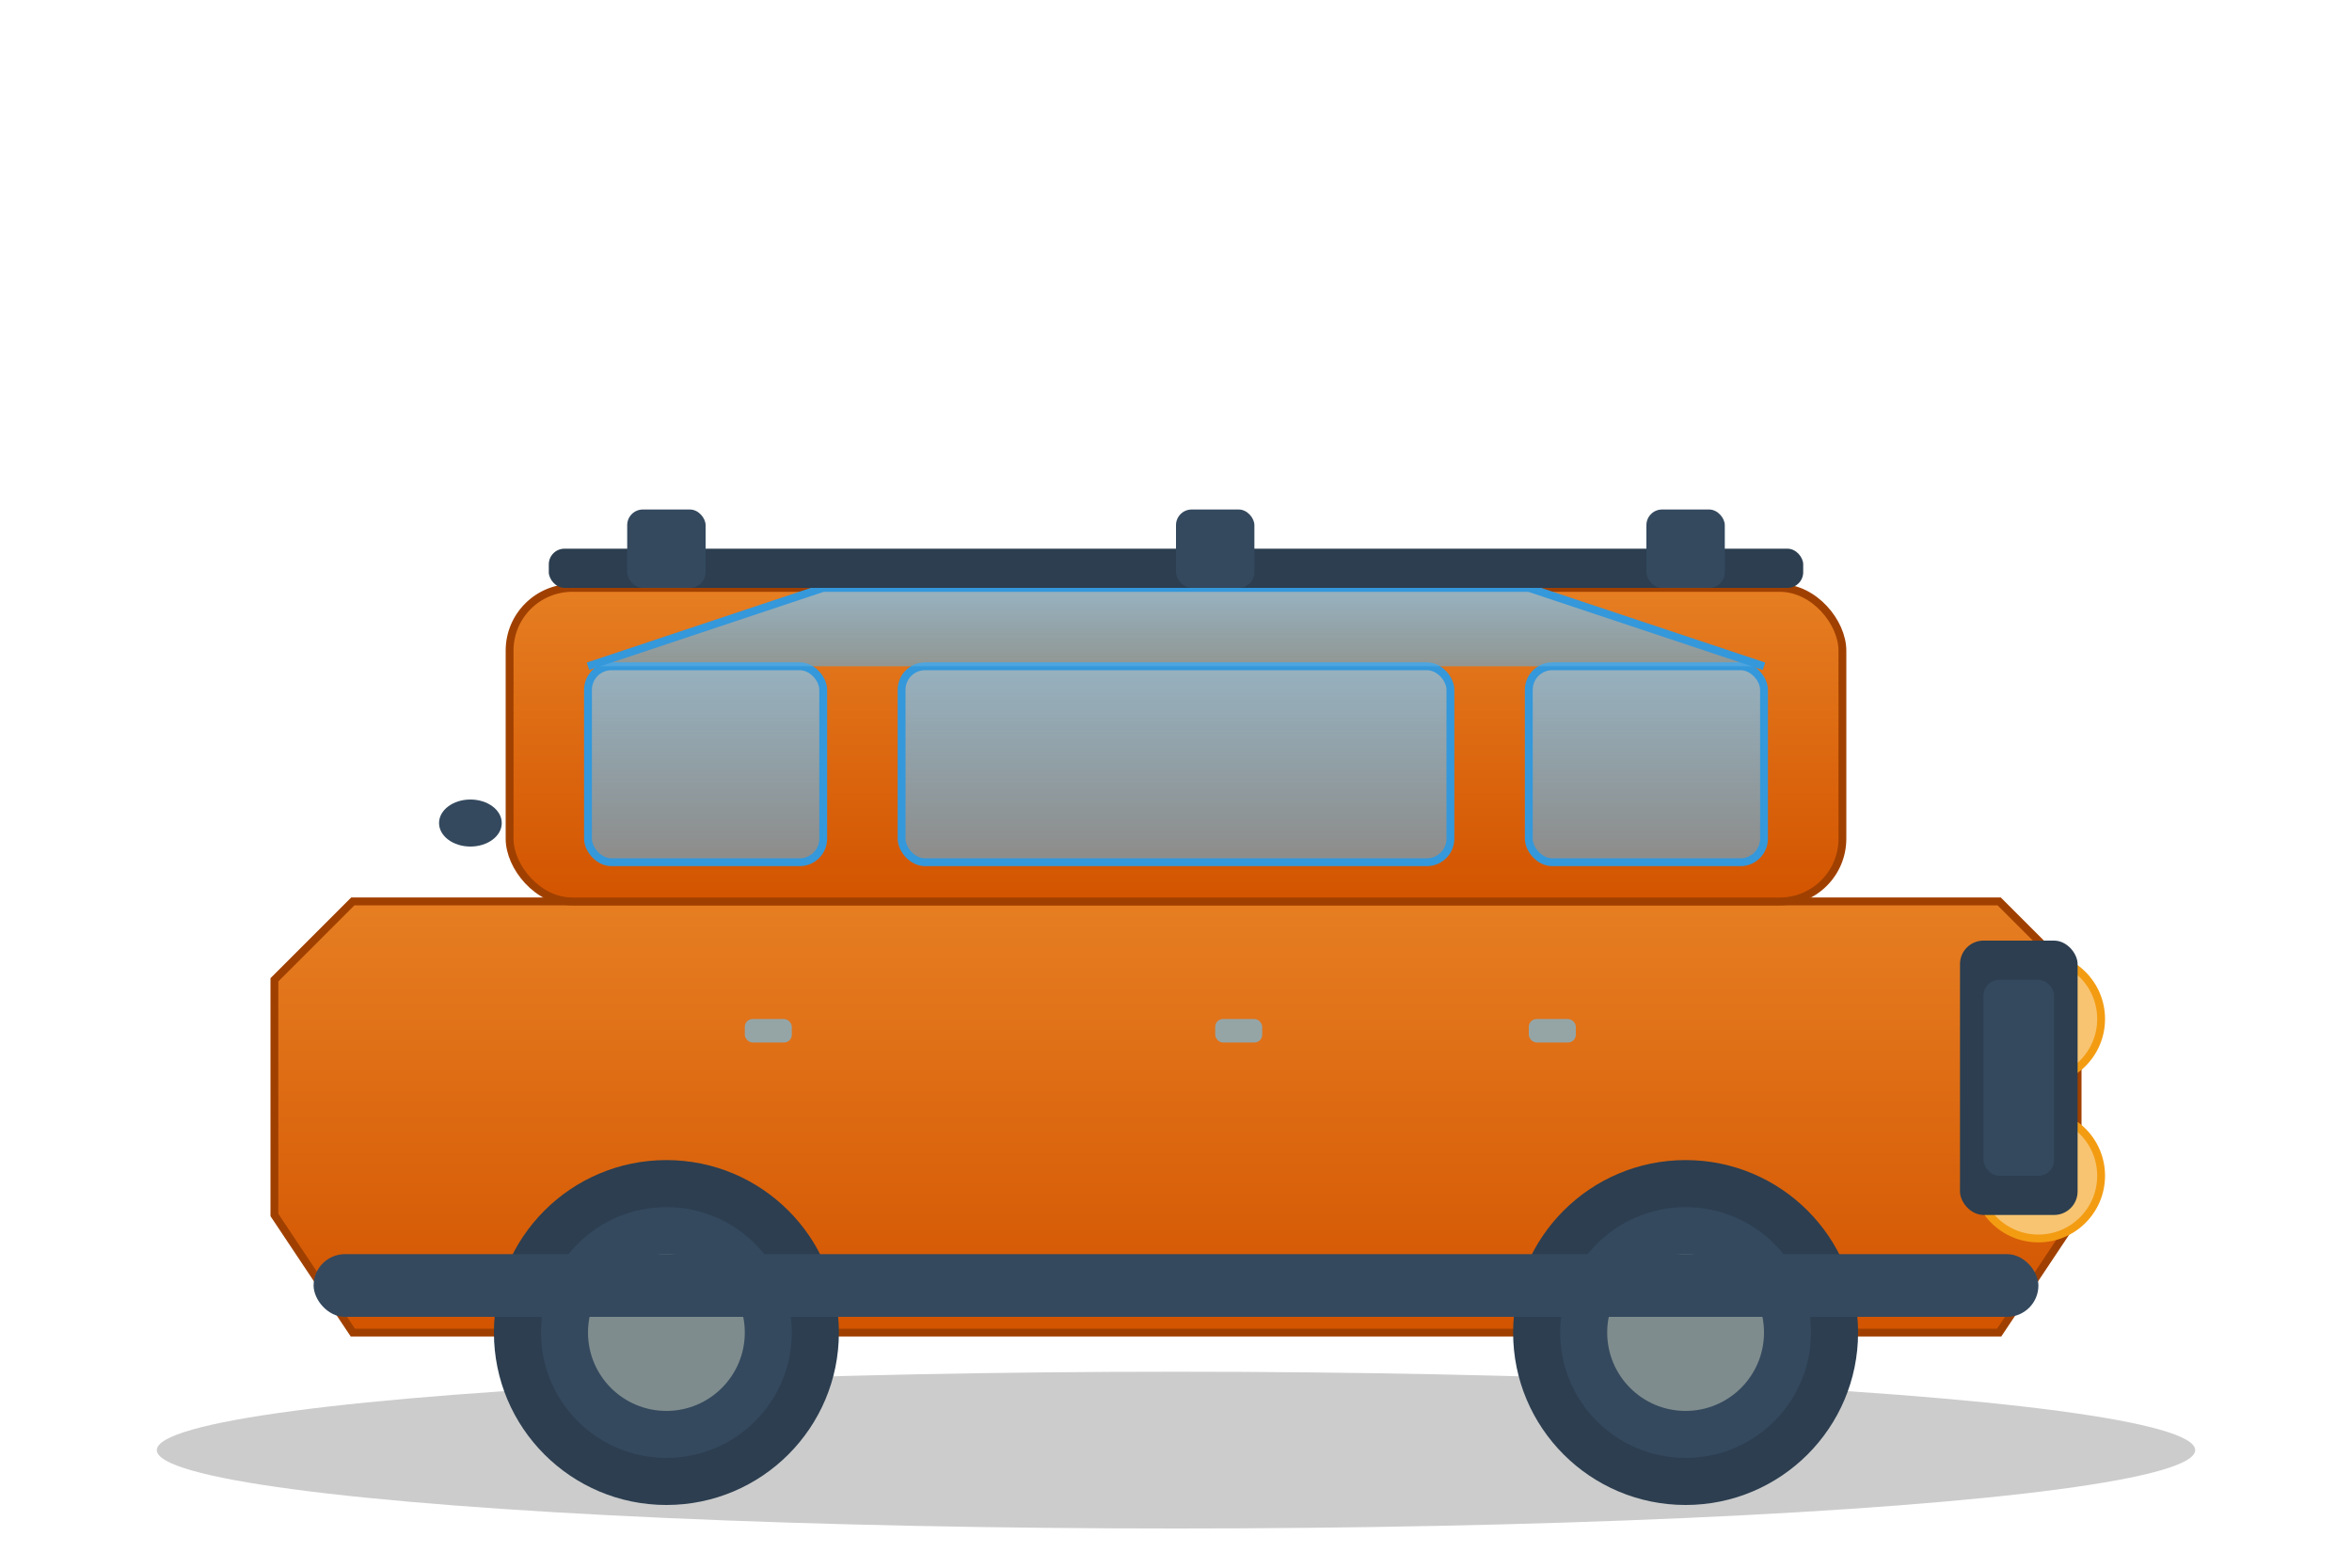<svg width="300" height="200" viewBox="0 0 300 200" xmlns="http://www.w3.org/2000/svg">
  <defs>
    <linearGradient id="offroadGradient" x1="0%" y1="0%" x2="0%" y2="100%">
      <stop offset="0%" style="stop-color:#e67e22;stop-opacity:1" />
      <stop offset="100%" style="stop-color:#d35400;stop-opacity:1" />
    </linearGradient>
    <linearGradient id="windowGradient5" x1="0%" y1="0%" x2="0%" y2="100%">
      <stop offset="0%" style="stop-color:#85c1e9;stop-opacity:0.8" />
      <stop offset="100%" style="stop-color:#5dade2;stop-opacity:0.6" />
    </linearGradient>
  </defs>
  
  <!-- Shadow -->
  <ellipse cx="150" cy="185" rx="130" ry="10" fill="#000000" opacity="0.2"/>
  
  <!-- Car Body (Off-road SUV Style) -->
  <path d="M45 115 L255 115 L265 125 L265 155 L255 170 L45 170 L35 155 L35 125 Z" fill="url(#offroadGradient)" stroke="#a04000" stroke-width="1"/>
  
  <!-- Car Roof -->
  <rect x="65" y="75" width="170" height="40" rx="8" fill="url(#offroadGradient)" stroke="#a04000" stroke-width="1"/>
  
  <!-- Windows -->
  <rect x="75" y="85" width="30" height="25" rx="3" fill="url(#windowGradient5)" stroke="#3498db" stroke-width="1"/>
  <rect x="115" y="85" width="70" height="25" rx="3" fill="url(#windowGradient5)" stroke="#3498db" stroke-width="1"/>
  <rect x="195" y="85" width="30" height="25" rx="3" fill="url(#windowGradient5)" stroke="#3498db" stroke-width="1"/>
  
  <!-- Windshield -->
  <path d="M75 85 L105 75 L195 75 L225 85" fill="url(#windowGradient5)" stroke="#3498db" stroke-width="1"/>
  
  <!-- Wheels (Large Off-road) -->
  <circle cx="85" cy="170" r="22" fill="#2c3e50"/>
  <circle cx="85" cy="170" r="16" fill="#34495e"/>
  <circle cx="85" cy="170" r="10" fill="#7f8c8d"/>
  
  <circle cx="215" cy="170" r="22" fill="#2c3e50"/>
  <circle cx="215" cy="170" r="16" fill="#34495e"/>
  <circle cx="215" cy="170" r="10" fill="#7f8c8d"/>
  
  <!-- Headlights -->
  <circle cx="260" cy="130" r="8" fill="#f8c471" stroke="#f39c12" stroke-width="1"/>
  <circle cx="260" cy="150" r="8" fill="#f8c471" stroke="#f39c12" stroke-width="1"/>
  
  <!-- Grille -->
  <rect x="250" y="120" width="15" height="35" fill="#2c3e50" rx="3"/>
  <rect x="253" y="125" width="9" height="25" fill="#34495e" rx="2"/>
  
  <!-- Door Handles -->
  <rect x="95" y="130" width="6" height="3" rx="1" fill="#95a5a6"/>
  <rect x="155" y="130" width="6" height="3" rx="1" fill="#95a5a6"/>
  <rect x="195" y="130" width="6" height="3" rx="1" fill="#95a5a6"/>
  
  <!-- Roof Rack -->
  <rect x="70" y="70" width="160" height="5" rx="2" fill="#2c3e50"/>
  <rect x="80" y="65" width="10" height="10" rx="2" fill="#34495e"/>
  <rect x="150" y="65" width="10" height="10" rx="2" fill="#34495e"/>
  <rect x="210" y="65" width="10" height="10" rx="2" fill="#34495e"/>
  
  <!-- Side Steps -->
  <rect x="40" y="160" width="220" height="8" rx="4" fill="#34495e"/>
  
  <!-- Side Mirror -->
  <ellipse cx="60" cy="105" rx="4" ry="3" fill="#34495e"/>
</svg>
